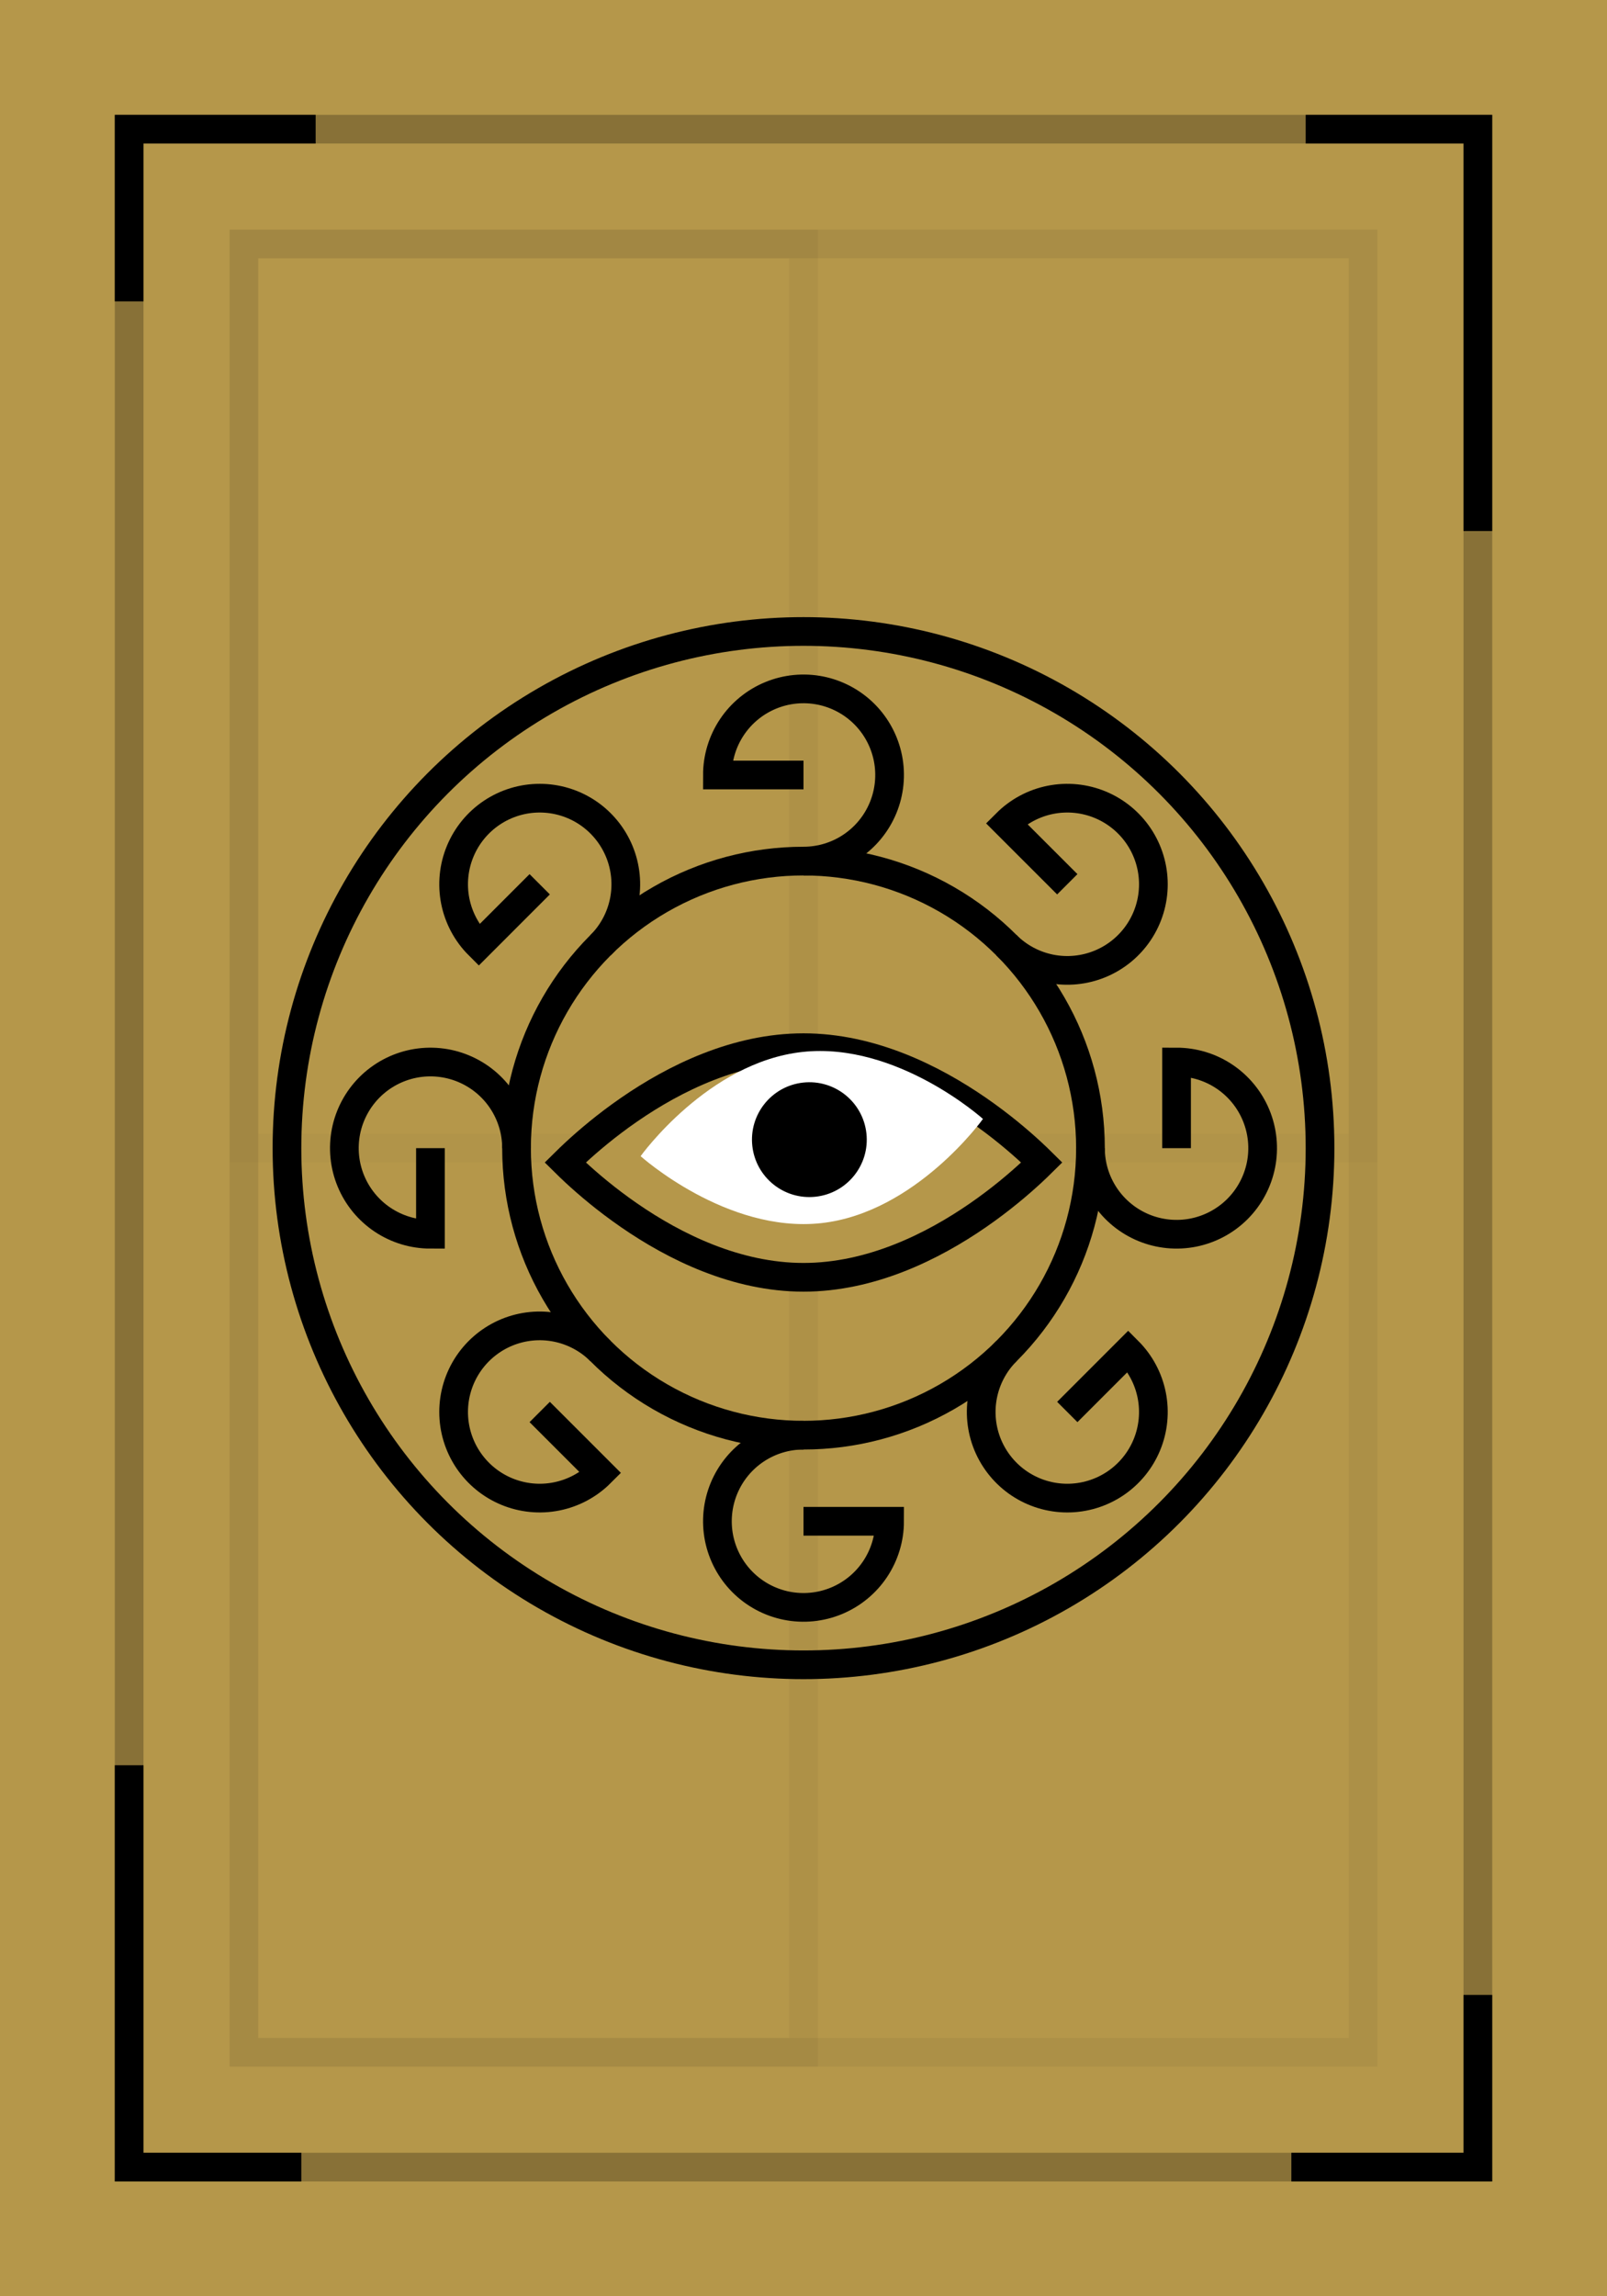 <svg width="112" height="160" viewBox="0 0 112 160" fill="none" xmlns="http://www.w3.org/2000/svg">
<rect x="0" y="0" width="112" height="160" fill="#333333" stroke="none"/>
<g clip-path="url(#clip0_3768_75981)">
<path d="M0 0H112V160H0V0Z" fill="#B5974A"/>
<rect opacity="0.5" x="9" y="9" width="94" height="142" stroke="black" stroke-opacity="0.5" stroke-width="2"/>
<rect opacity="0.24" x="17" y="17" width="78" height="126" stroke="black" stroke-opacity="0.2" stroke-width="2"/>
<rect opacity="0.2" x="17" y="17" width="39" height="126" stroke="black" stroke-opacity="0.2" stroke-width="2"/>
<rect opacity="0.1" x="17" y="17" width="78" height="63" stroke="black" stroke-opacity="0.2" stroke-width="2"/>
<path d="M9 21V9H22" stroke="black" stroke-width="2"/>
<path d="M103 37L103 9L91 9" stroke="black" stroke-width="2"/>
<path d="M103 139V151H90" stroke="black" stroke-width="2"/>
<path d="M9 123L9 151L21 151" stroke="black" stroke-width="2"/>
<path d="M40.094 81.673C39.82 81.419 39.585 81.192 39.391 81C39.585 80.808 39.82 80.581 40.094 80.327C40.978 79.508 42.259 78.415 43.84 77.323C47.022 75.125 51.321 73 56 73C60.679 73 64.978 75.125 68.16 77.323C69.741 78.415 71.022 79.508 71.906 80.327C72.18 80.581 72.415 80.808 72.609 81C72.415 81.192 72.18 81.419 71.906 81.673C71.022 82.492 69.741 83.585 68.16 84.677C64.978 86.875 60.679 89 56 89C51.321 89 47.022 86.875 43.84 84.677C42.259 83.585 40.978 82.492 40.094 81.673Z" fill="#B5974A" stroke="black" stroke-width="2"/>
<circle cx="56" cy="80" r="36" stroke="black" stroke-width="2"/>
<circle cx="56" cy="80" r="20" stroke="black" stroke-width="2"/>
<path d="M56 100C54.813 100 53.653 100.352 52.667 101.011C51.68 101.67 50.911 102.608 50.457 103.704C50.003 104.8 49.884 106.007 50.115 107.171C50.347 108.334 50.918 109.404 51.757 110.243C52.596 111.082 53.666 111.653 54.83 111.885C55.993 112.116 57.2 111.997 58.296 111.543C59.392 111.089 60.33 110.32 60.989 109.333C61.648 108.347 62 107.187 62 106H56" stroke="black" stroke-width="2"/>
<path d="M56 60C57.187 60 58.347 59.648 59.333 58.989C60.32 58.33 61.089 57.392 61.543 56.296C61.997 55.2 62.116 53.993 61.885 52.83C61.653 51.666 61.082 50.596 60.243 49.757C59.404 48.918 58.334 48.347 57.17 48.115C56.007 47.884 54.8 48.003 53.704 48.457C52.608 48.911 51.67 49.68 51.011 50.667C50.352 51.653 50 52.813 50 54H56" stroke="black" stroke-width="2"/>
<path d="M36 80C36 78.813 35.648 77.653 34.989 76.667C34.33 75.68 33.392 74.911 32.296 74.457C31.2 74.003 29.993 73.884 28.829 74.115C27.666 74.347 26.596 74.918 25.757 75.757C24.918 76.597 24.347 77.666 24.115 78.829C23.884 79.993 24.003 81.2 24.457 82.296C24.911 83.392 25.68 84.329 26.667 84.989C27.653 85.648 28.813 86 30 86L30 80" stroke="black" stroke-width="2"/>
<path d="M76 80C76 81.187 76.352 82.347 77.011 83.333C77.671 84.32 78.608 85.089 79.704 85.543C80.8 85.997 82.007 86.116 83.171 85.885C84.334 85.653 85.403 85.082 86.243 84.243C87.082 83.403 87.653 82.334 87.885 81.171C88.116 80.007 87.997 78.8 87.543 77.704C87.089 76.608 86.32 75.671 85.333 75.011C84.347 74.352 83.187 74 82 74L82 80" stroke="black" stroke-width="2"/>
<path d="M41.858 94.142C41.019 93.303 39.95 92.732 38.786 92.5C37.622 92.269 36.416 92.387 35.319 92.841C34.223 93.296 33.286 94.065 32.626 95.051C31.967 96.038 31.615 97.198 31.615 98.385C31.615 99.572 31.967 100.731 32.626 101.718C33.286 102.705 34.223 103.474 35.319 103.928C36.416 104.382 37.622 104.501 38.786 104.269C39.95 104.038 41.019 103.467 41.858 102.627L37.615 98.385" stroke="black" stroke-width="2"/>
<path d="M70.142 65.858C70.981 66.697 72.05 67.268 73.214 67.5C74.378 67.731 75.585 67.612 76.681 67.158C77.777 66.704 78.714 65.935 79.374 64.948C80.033 63.962 80.385 62.802 80.385 61.615C80.385 60.428 80.033 59.268 79.374 58.282C78.714 57.295 77.777 56.526 76.681 56.072C75.585 55.618 74.378 55.499 73.214 55.73C72.05 55.962 70.981 56.533 70.142 57.373L74.385 61.615" stroke="black" stroke-width="2"/>
<path d="M41.858 65.858C42.697 65.019 43.268 63.95 43.5 62.786C43.731 61.622 43.613 60.415 43.158 59.319C42.704 58.223 41.935 57.286 40.949 56.626C39.962 55.967 38.802 55.615 37.615 55.615C36.428 55.615 35.269 55.967 34.282 56.626C33.295 57.286 32.526 58.223 32.072 59.319C31.618 60.415 31.499 61.622 31.73 62.786C31.962 63.95 32.533 65.019 33.373 65.858L37.615 61.615" stroke="black" stroke-width="2"/>
<path d="M70.142 94.142C69.303 94.981 68.732 96.05 68.5 97.214C68.269 98.378 68.387 99.585 68.841 100.681C69.296 101.777 70.065 102.714 71.051 103.374C72.038 104.033 73.198 104.385 74.385 104.385C75.572 104.385 76.731 104.033 77.718 103.374C78.705 102.714 79.474 101.777 79.928 100.681C80.382 99.585 80.501 98.378 80.269 97.214C80.038 96.05 79.466 94.981 78.627 94.142L74.385 98.385" stroke="black" stroke-width="2"/>
<path d="M68.508 77.965C68.508 77.965 63.815 84.51 57.227 85.227C50.638 85.943 44.648 80.559 44.648 80.559C44.648 80.559 49.341 74.013 55.93 73.297C62.518 72.581 68.508 77.965 68.508 77.965Z" fill="white"/>
<circle cx="56.409" cy="79.409" r="4" transform="rotate(-6.204 56.409 79.409)" fill="black"/>
</g>
<defs>
<clipPath id="clip0_3768_75981">
<rect width="112" height="160" fill="white"/>
</clipPath>
</defs>
</svg>
